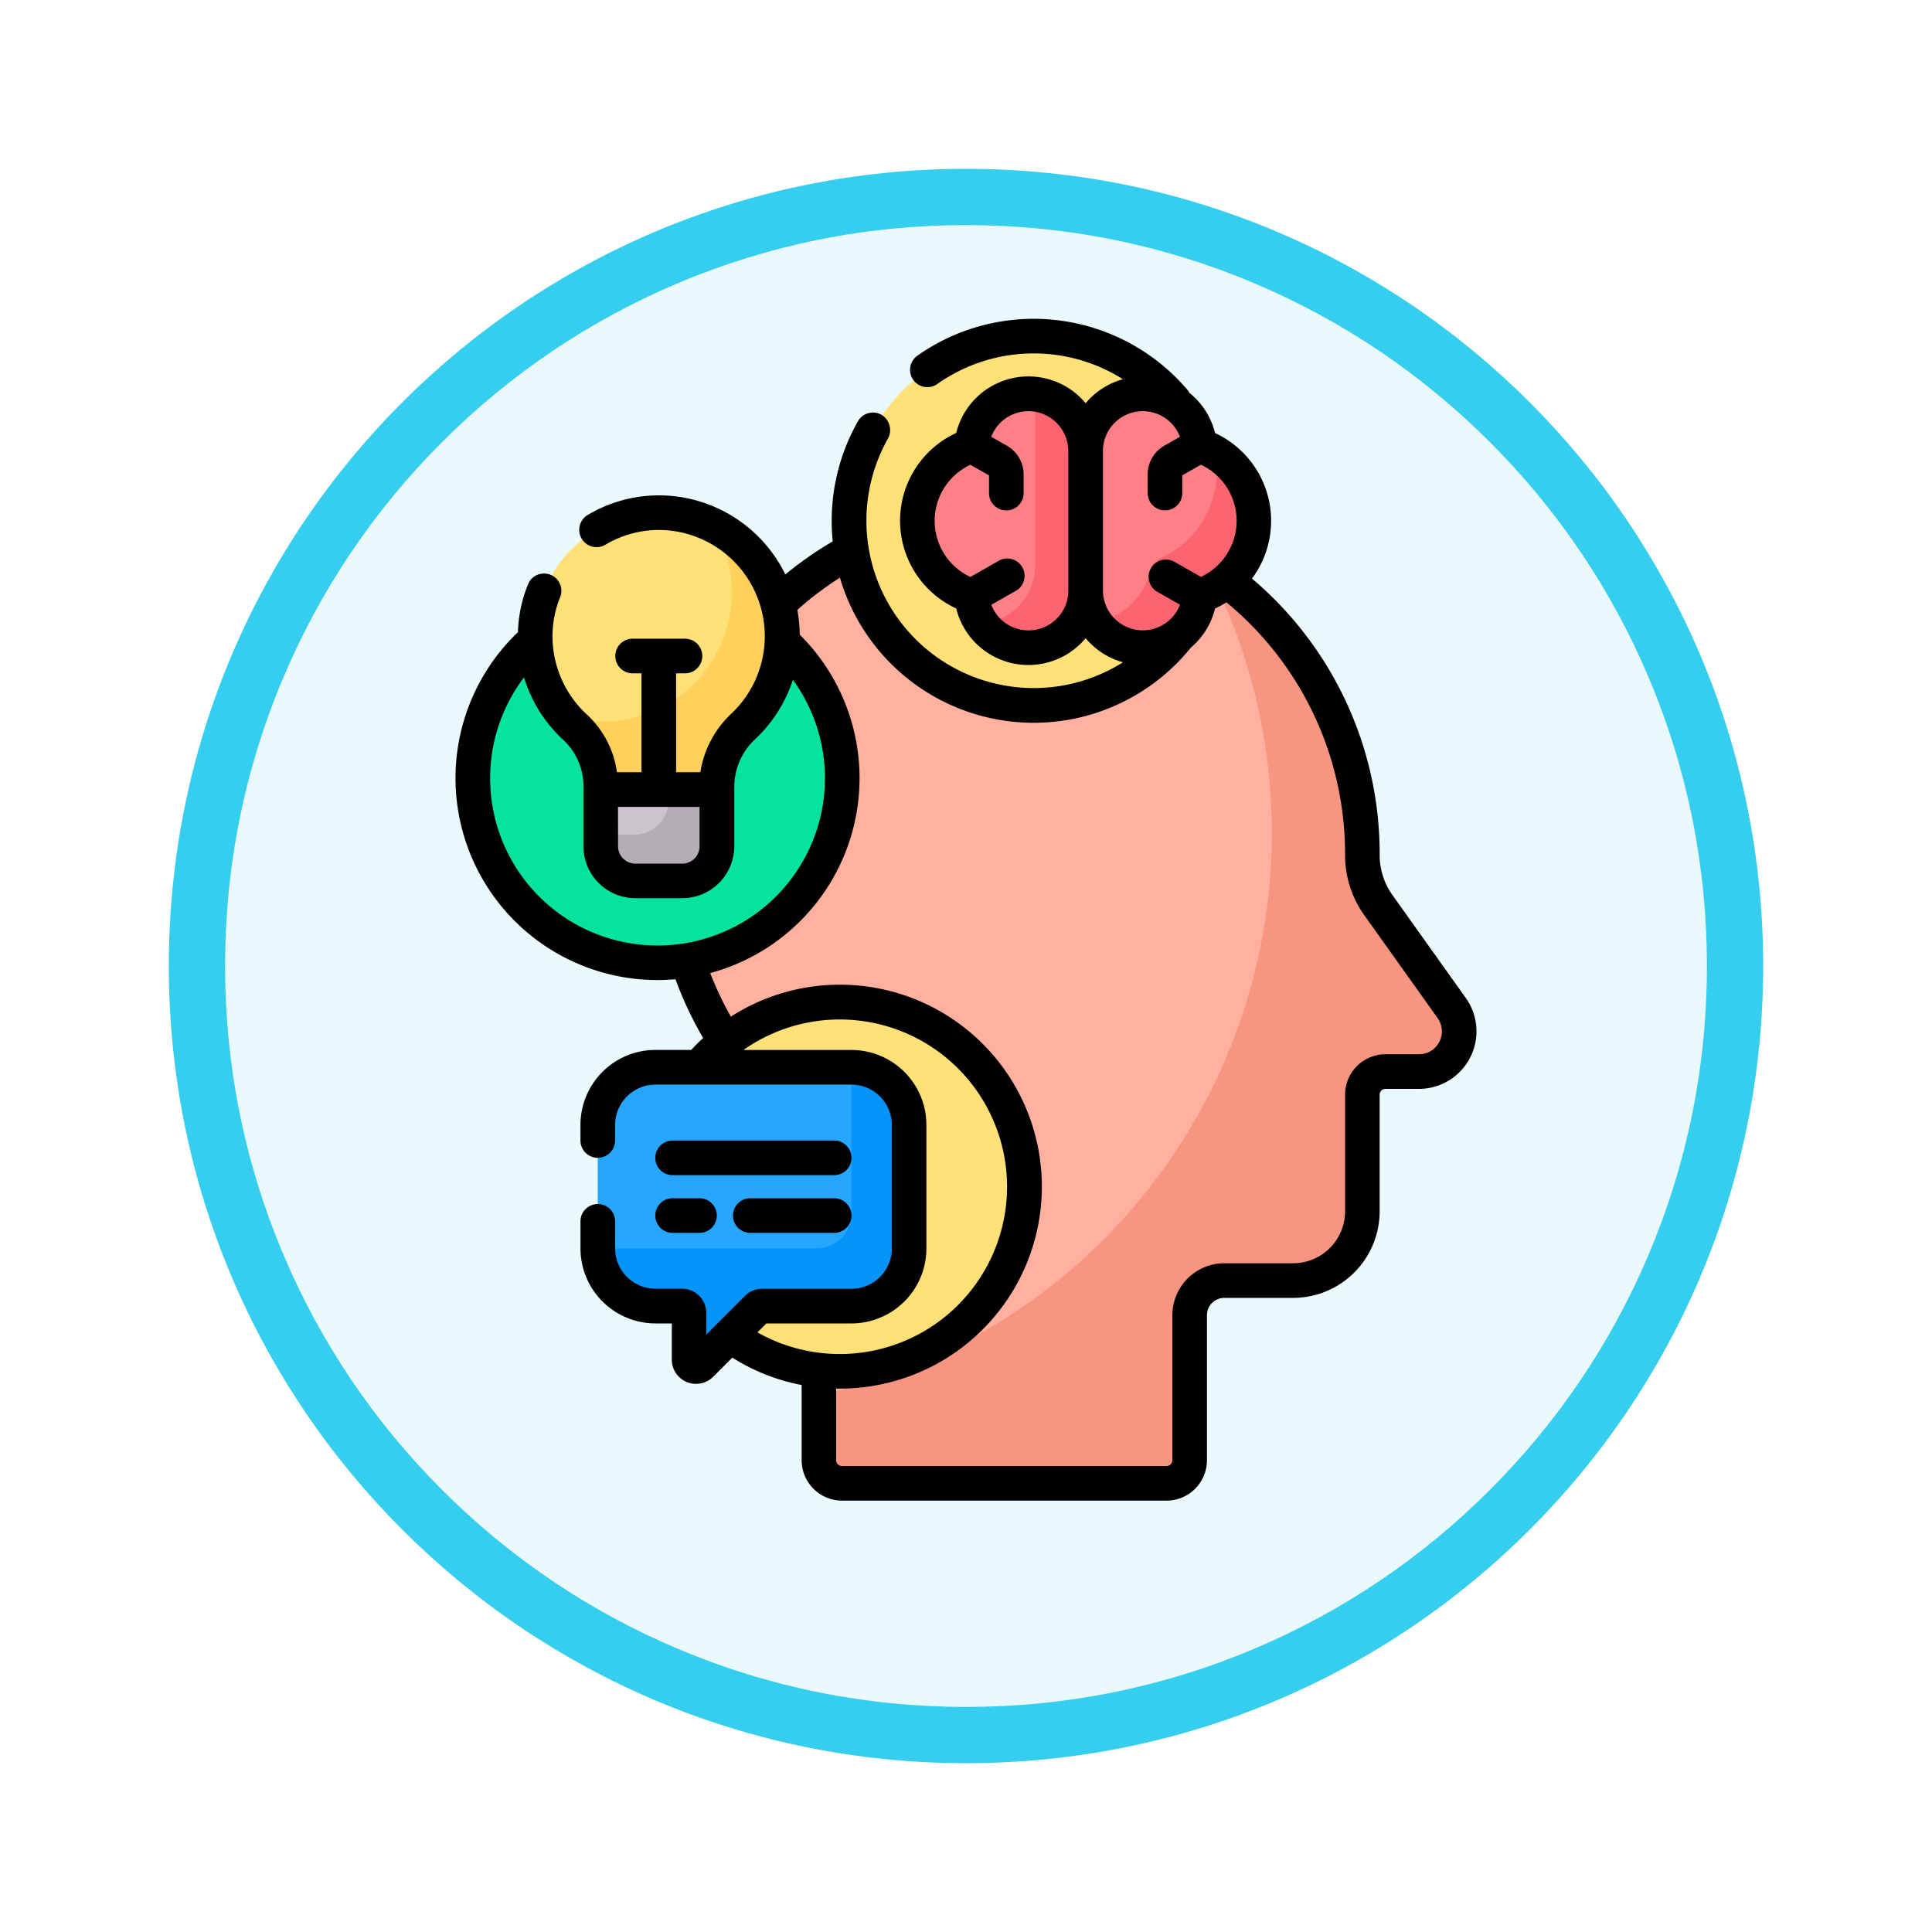 <svg xmlns="http://www.w3.org/2000/svg" xmlns:xlink="http://www.w3.org/1999/xlink" width="103" height="103" viewBox="0 0 103 103">
  <defs>
    <filter id="Path_978624" x="0" y="0" width="103" height="103" filterUnits="userSpaceOnUse">
      <feOffset dy="3" input="SourceAlpha"/>
      <feGaussianBlur stdDeviation="3" result="blur"/>
      <feFlood flood-opacity="0.161"/>
      <feComposite operator="in" in2="blur"/>
      <feComposite in="SourceGraphic"/>
    </filter>
  </defs>
  <g id="Group_1233101" data-name="Group 1233101" transform="translate(-171 -1592)">
    <g id="Group_1228632" data-name="Group 1228632">
      <g id="Group_1228308" data-name="Group 1228308" transform="translate(0 579)">
        <g id="Group_1220654" data-name="Group 1220654" transform="translate(180 1019)">
          <g id="Group_1176881" data-name="Group 1176881">
            <g id="Group_1175148" data-name="Group 1175148">
              <g id="Group_1173798" data-name="Group 1173798">
                <g id="Group_1171925" data-name="Group 1171925">
                  <g id="Group_1164524" data-name="Group 1164524">
                    <g id="Group_1144123" data-name="Group 1144123">
                      <g transform="matrix(1, 0, 0, 1, -9, -6)" filter="url(#Path_978624)">
                        <g id="Path_978624-2" data-name="Path 978624" transform="translate(9 6)" fill="#e9f9fd">
                          <path d="M 42.5 83.5 C 36.964 83.5 31.595 82.416 26.541 80.279 C 21.659 78.214 17.274 75.257 13.509 71.491 C 9.743 67.726 6.786 63.341 4.721 58.459 C 2.584 53.405 1.5 48.036 1.5 42.5 C 1.5 36.964 2.584 31.595 4.721 26.541 C 6.786 21.659 9.743 17.274 13.509 13.509 C 17.274 9.743 21.659 6.786 26.541 4.721 C 31.595 2.584 36.964 1.5 42.5 1.5 C 48.036 1.5 53.405 2.584 58.459 4.721 C 63.341 6.786 67.726 9.743 71.491 13.509 C 75.257 17.274 78.214 21.659 80.279 26.541 C 82.416 31.595 83.5 36.964 83.5 42.5 C 83.5 48.036 82.416 53.405 80.279 58.459 C 78.214 63.341 75.257 67.726 71.491 71.491 C 67.726 75.257 63.341 78.214 58.459 80.279 C 53.405 82.416 48.036 83.5 42.5 83.5 Z" stroke="none"/>
                          <path d="M 42.5 3 C 37.166 3 31.994 4.044 27.126 6.103 C 22.422 8.092 18.198 10.941 14.569 14.569 C 10.941 18.198 8.092 22.422 6.103 27.126 C 4.044 31.994 3 37.166 3 42.5 C 3 47.834 4.044 53.006 6.103 57.874 C 8.092 62.578 10.941 66.802 14.569 70.431 C 18.198 74.059 22.422 76.908 27.126 78.897 C 31.994 80.956 37.166 82 42.5 82 C 47.834 82 53.006 80.956 57.874 78.897 C 62.578 76.908 66.802 74.059 70.431 70.431 C 74.059 66.802 76.908 62.578 78.897 57.874 C 80.956 53.006 82 47.834 82 42.5 C 82 37.166 80.956 31.994 78.897 27.126 C 76.908 22.422 74.059 18.198 70.431 14.569 C 66.802 10.941 62.578 8.092 57.874 6.103 C 53.006 4.044 47.834 3 42.5 3 M 42.5 0 C 65.972 0 85 19.028 85 42.5 C 85 65.972 65.972 85 42.5 85 C 19.028 85 0 65.972 0 42.5 C 0 19.028 19.028 0 42.5 0 Z" stroke="none" fill="#36ceef"/>
                        </g>
                      </g>
                    </g>
                  </g>
                </g>
              </g>
            </g>
          </g>
        </g>
      </g>
      <g id="liderazgo-intelectual_1_" data-name="liderazgo-intelectual (1)" transform="translate(160.446 1608.997)">
        <g id="Group_1228630" data-name="Group 1228630" transform="translate(35.762 0.923)">
          <path id="Path_1218270" data-name="Path 1218270" d="M175.724,125.911l-3.906-5.48a4.615,4.615,0,0,1-.857-2.681,18.4,18.4,0,0,0-7.326-14.711,4.1,4.1,0,0,1-1.39.791l-.076.025-.008.08a2.9,2.9,0,0,1-1.061,1.985l-.01.008-.008.011a9.719,9.719,0,0,1-17.241-4.471,18.376,18.376,0,0,0-4.127,3,6.563,6.563,0,0,1,.2,1.628c0,.1,0,.2-.008.3l0,.057.042.039a9.718,9.718,0,0,1-5.018,16.76,18.347,18.347,0,0,0,2.147,4.554,9.722,9.722,0,1,1,6.025,17.352,9.91,9.91,0,0,1-1.12-.064v4.925a1.231,1.231,0,0,0,1.231,1.231h17.31a1.231,1.231,0,0,0,1.231-1.231v-7.732a1.846,1.846,0,0,1,1.846-1.846h3.669a3.692,3.692,0,0,0,3.692-3.692v-6.22a1.231,1.231,0,0,1,1.231-1.231h1.786a2.144,2.144,0,0,0,1.746-3.388Z" transform="translate(-123.537 -89.906)" fill="#ffb09e"/>
          <path id="Path_1218271" data-name="Path 1218271" d="M225.728,132.256l-3.91-5.486a4.62,4.62,0,0,1-.858-2.683,18.435,18.435,0,0,0-8.211-15.352,30.687,30.687,0,0,1-20.8,44.012v3.642a1.232,1.232,0,0,0,1.232,1.232h17.328a1.232,1.232,0,0,0,1.232-1.232v-7.74a1.848,1.848,0,0,1,1.848-1.848h3.673a3.7,3.7,0,0,0,3.7-3.7v-6.227a1.232,1.232,0,0,1,1.232-1.232h1.788a2.146,2.146,0,0,0,1.748-3.391Z" transform="translate(-173.541 -96.277)" fill="#f89580"/>
          <path id="Path_1218272" data-name="Path 1218272" d="M58.714,138.33a6.4,6.4,0,0,1-2.027,4.508,4.575,4.575,0,0,0-1.461,3.3v3.184a1.725,1.725,0,0,1-1.723,1.723H51a1.725,1.725,0,0,1-1.723-1.723v-3.184a4.395,4.395,0,0,0-1.4-3.241,6.478,6.478,0,0,1-2.094-4.685,9.844,9.844,0,1,0,12.927.117Z" transform="translate(-42.339 -122.128)" fill="#05e39c"/>
          <path id="Path_1218273" data-name="Path 1218273" d="M147.1,296a9.824,9.824,0,0,0-7.612,3.6h8.227a2.957,2.957,0,0,1,2.953,2.953v6.579a2.957,2.957,0,0,1-2.953,2.953h-4.759a.489.489,0,0,0-.348.144l-1.456,1.456A9.844,9.844,0,1,0,147.1,296Z" transform="translate(-127.53 -260.498)" fill="#ffe177"/>
          <g id="Group_1228625" data-name="Group 1228625" transform="translate(3.323 9.414)">
            <path id="Path_1218274" data-name="Path 1218274" d="M76.141,84a6.653,6.653,0,0,0-6.8,6.53,6.571,6.571,0,0,0,2.136,4.913,4.267,4.267,0,0,1,1.356,3.15v.165h6.2V98.6a4.424,4.424,0,0,1,1.423-3.212A6.59,6.59,0,0,0,76.141,84Z" transform="translate(-69.339 -84)" fill="#ffe177"/>
            <path id="Path_1218275" data-name="Path 1218275" d="M76.141,84a6.653,6.653,0,0,0-6.8,6.53,6.571,6.571,0,0,0,2.136,4.913,4.267,4.267,0,0,1,1.356,3.15v.165h6.2V98.6a4.424,4.424,0,0,1,1.423-3.212A6.59,6.59,0,0,0,76.141,84Z" transform="translate(-69.339 -84)" fill="#ffe177"/>
            <path id="Path_1218276" data-name="Path 1218276" d="M89.839,89.46a6.895,6.895,0,0,1-7.945,10.154,6.652,6.652,0,0,0,.592.621,4.267,4.267,0,0,1,1.356,3.15v.165h6.2v-.165a4.424,4.424,0,0,1,1.423-3.212A6.589,6.589,0,0,0,89.839,89.46Z" transform="translate(-80.349 -88.788)" fill="#ffd15b"/>
            <path id="Path_1218277" data-name="Path 1218277" d="M102.073,208.83h-2.5a1.846,1.846,0,0,1-1.846-1.846v-3.019h6.2v3.019A1.846,1.846,0,0,1,102.073,208.83Z" transform="translate(-94.231 -189.203)" fill="#cbc4cc"/>
            <path id="Path_1218278" data-name="Path 1218278" d="M101.349,204.523a1.846,1.846,0,0,1-1.846,1.846H97.724v.615a1.846,1.846,0,0,0,1.846,1.846h2.5a1.846,1.846,0,0,0,1.846-1.846v-3.019h-2.57v.558Z" transform="translate(-94.231 -189.203)" fill="#b5adb6"/>
          </g>
          <g id="Group_1228628" data-name="Group 1228628" transform="translate(20.058)">
            <path id="Path_1218279" data-name="Path 1218279" d="M221,23.99a2.926,2.926,0,0,1-2.923-2.923V13.622a2.925,2.925,0,0,1,4.848-2.2v-.157a9.845,9.845,0,1,0,0,12.162v-.157A2.914,2.914,0,0,1,221,23.99Z" transform="translate(-205.339 -7.5)" fill="#ffe177"/>
            <g id="Group_1228627" data-name="Group 1228627" transform="translate(3.644 3.076)">
              <path id="Path_1218280" data-name="Path 1218280" d="M240.876,32.5a3.045,3.045,0,0,0-3.031,2.756,4.23,4.23,0,0,0,0,8.025,3.045,3.045,0,0,0,6.077-.29V35.546A3.046,3.046,0,0,0,240.876,32.5Z" transform="translate(-234.954 -32.5)" fill="#fd8087"/>
              <g id="Group_1228626" data-name="Group 1228626" transform="translate(3.419 0.021)">
                <path id="Path_1218281" data-name="Path 1218281" d="M265.6,32.67v9.16a3.045,3.045,0,0,1-2.855,3.039,3.043,3.043,0,0,0,5.548-1.73V35.695A3.045,3.045,0,0,0,265.6,32.67Z" transform="translate(-262.742 -32.67)" fill="#fe646f"/>
              </g>
              <path id="Path_1218282" data-name="Path 1218282" d="M310.875,32.5a3.045,3.045,0,0,1,3.031,2.756,4.23,4.23,0,0,1,0,8.025,3.045,3.045,0,0,1-6.077-.29V35.546A3.046,3.046,0,0,1,310.875,32.5Z" transform="translate(-298.861 -32.5)" fill="#fd8087"/>
              <path id="Path_1218283" data-name="Path 1218283" d="M310.875,32.5a3.045,3.045,0,0,1,3.031,2.756,4.23,4.23,0,0,1,0,8.025,3.045,3.045,0,0,1-6.077-.29V35.546A3.046,3.046,0,0,1,310.875,32.5Z" transform="translate(-298.861 -32.5)" fill="#fd8087"/>
              <path id="Path_1218284" data-name="Path 1218284" d="M318.371,57.864A5.052,5.052,0,0,1,315.5,63.5a1,1,0,0,0-.56.688,3.637,3.637,0,0,1-2.938,2.738,3.045,3.045,0,0,0,5.563-1.4,4.229,4.229,0,0,0,.8-7.659Z" transform="translate(-302.525 -54.743)" fill="#fe646f"/>
            </g>
          </g>
          <g id="Group_1228629" data-name="Group 1228629" transform="translate(6.657 38.981)">
            <path id="Path_1218285" data-name="Path 1218285" d="M109.959,324.27H99.51a3.076,3.076,0,0,0-3.076,3.076v6.579A3.076,3.076,0,0,0,99.51,337h1.422a.369.369,0,0,1,.369.369v2.484a.369.369,0,0,0,.63.261l3.006-3.006A.369.369,0,0,1,105.2,337h4.759a3.076,3.076,0,0,0,3.076-3.076v-6.579A3.076,3.076,0,0,0,109.959,324.27Z" transform="translate(-96.434 -324.27)" fill="#26a6fe"/>
            <path id="Path_1218286" data-name="Path 1218286" d="M109.959,324.27v7.809a1.846,1.846,0,0,1-1.846,1.846H96.434A3.076,3.076,0,0,0,99.51,337h1.422a.369.369,0,0,1,.369.369v2.484a.369.369,0,0,0,.63.261l3.006-3.006A.369.369,0,0,1,105.2,337h4.759a3.076,3.076,0,0,0,3.076-3.076v-6.579A3.076,3.076,0,0,0,109.959,324.27Z" transform="translate(-96.434 -324.27)" fill="#0593fc"/>
          </g>
        </g>
        <g id="Group_1228631" data-name="Group 1228631" transform="translate(34.839 0)">
          <path id="Path_1218287" data-name="Path 1218287" d="M88.7,36.208l-3.906-5.48a3.673,3.673,0,0,1-.686-2.145A19.212,19.212,0,0,0,77.3,13.848,5.156,5.156,0,0,0,75.33,6.089a3.942,3.942,0,0,0-1.4-2.169l.024-.02a10.763,10.763,0,0,0-14.5-1.929.923.923,0,0,0,1.066,1.507,8.913,8.913,0,0,1,9.9-.258A3.978,3.978,0,0,0,68.432,4.5a3.967,3.967,0,0,0-6.9,1.585,5.153,5.153,0,0,0,0,9.357,3.967,3.967,0,0,0,6.9,1.585,3.979,3.979,0,0,0,1.991,1.284,8.921,8.921,0,0,1-12.544-11.9.951.951,0,0,0-.3-1.276.923.923,0,0,0-1.289.33,10.778,10.778,0,0,0-1.341,6.4,19.3,19.3,0,0,0-2.526,1.763,7.518,7.518,0,0,0-6.512-4.213,7.425,7.425,0,0,0-4,1.028.923.923,0,1,0,.935,1.591,5.577,5.577,0,0,1,3-.775,5.667,5.667,0,0,1,3.7,9.788,5.437,5.437,0,0,0-1.655,3.126H46.6V18.9h.472a.923.923,0,0,0,0-1.846H44.28a.923.923,0,1,0,0,1.846h.472v5.272H43.446a5.157,5.157,0,0,0-1.6-3.073,5.678,5.678,0,0,1-1.837-4.225,5.5,5.5,0,0,1,.406-2.026.923.923,0,0,0-1.711-.693,7.336,7.336,0,0,0-.537,2.55,10.764,10.764,0,0,0,7.44,18.547c.323,0,.643-.015.959-.043a19.274,19.274,0,0,0,1.476,3.134q-.329.3-.634.634H45.5a4,4,0,0,0-4,4v.828a.923.923,0,1,0,1.846,0V42.98A2.156,2.156,0,0,1,45.5,40.826H55.943A2.156,2.156,0,0,1,58.1,42.98v6.579a2.156,2.156,0,0,1-2.153,2.153H51.184a1.283,1.283,0,0,0-.914.378l-2.061,2.061V53a1.294,1.294,0,0,0-1.292-1.292H45.5a2.156,2.156,0,0,1-2.153-2.153V48.115a.923.923,0,1,0-1.846,0v1.443a4,4,0,0,0,4,4h.869v1.93a1.292,1.292,0,0,0,2.206.914l1.021-1.021a10.648,10.648,0,0,0,3.695,1.462v4.009a2.156,2.156,0,0,0,2.153,2.153h17.31A2.156,2.156,0,0,0,74.9,60.852V53.12a.924.924,0,0,1,.923-.923h3.669a4.62,4.62,0,0,0,4.615-4.615v-6.22a.308.308,0,0,1,.308-.308H86.2a3.067,3.067,0,0,0,2.5-4.846ZM67.509,14.49a2.123,2.123,0,0,1-4.106.756l1.256-.715a.923.923,0,1,0-.913-1.6l-1.459.831a3.3,3.3,0,0,1,0-5.98l.993.565v.944a.923.923,0,0,0,1.846,0V8.3a1.773,1.773,0,0,0-.894-1.537L63.4,6.289a2.123,2.123,0,0,1,4.106.756Zm1.846,0V7.045a2.123,2.123,0,0,1,4.106-.756l-.829.472A1.772,1.772,0,0,0,71.739,8.3v.989a.923.923,0,1,0,1.846,0V8.343l.993-.565a3.3,3.3,0,0,1,0,5.98l-1.459-.831a.923.923,0,0,0-.913,1.6l1.256.715a2.123,2.123,0,0,1-4.106-.756ZM43.5,26.022H47.85v2.1a.924.924,0,0,1-.923.923h-2.5a.924.924,0,0,1-.923-.923Zm2.106,7.388A8.916,8.916,0,0,1,38.49,19.115,7.523,7.523,0,0,0,40.6,22.464a3.347,3.347,0,0,1,1.057,2.47v3.184a2.772,2.772,0,0,0,2.769,2.769h2.5A2.772,2.772,0,0,0,49.7,28.118V24.934a3.479,3.479,0,0,1,1.133-2.541,7.535,7.535,0,0,0,1.991-3.151A8.917,8.917,0,0,1,45.606,33.41Zm5.807,20.148h4.53a4,4,0,0,0,4-4V42.98a4,4,0,0,0-4-4H50.19a8.918,8.918,0,1,1,.745,15.055ZM86.2,39.208H84.417a2.156,2.156,0,0,0-2.153,2.153v6.22a2.772,2.772,0,0,1-2.769,2.769H75.825a2.772,2.772,0,0,0-2.769,2.769v7.732a.308.308,0,0,1-.308.308H55.439a.308.308,0,0,1-.308-.308V57.033c.066,0,.131,0,.2,0a10.767,10.767,0,1,0-5.813-19.83,17.449,17.449,0,0,1-1.1-2.323,10.765,10.765,0,0,0,4.773-18.04,7.58,7.58,0,0,0-.13-1.322A17.46,17.46,0,0,1,55.332,13.8a10.765,10.765,0,0,0,18.714,3.724,3.941,3.941,0,0,0,1.284-2.077,5.159,5.159,0,0,0,.608-.333,17.384,17.384,0,0,1,6.325,13.469A5.509,5.509,0,0,0,83.292,31.8l3.906,5.48a1.221,1.221,0,0,1-.994,1.929Z" transform="translate(-34.839 0)"/>
          <path id="Path_1218288" data-name="Path 1218288" d="M130.924,356H122.31a.923.923,0,1,0,0,1.846h8.614a.923.923,0,1,0,0-1.846Z" transform="translate(-110.737 -312.192)"/>
          <path id="Path_1218289" data-name="Path 1218289" d="M122.31,382.846h1.434a.923.923,0,1,0,0-1.846H122.31a.923.923,0,1,0,0,1.846Z" transform="translate(-110.737 -334.115)"/>
          <path id="Path_1218290" data-name="Path 1218290" d="M160.436,381h-4.473a.923.923,0,1,0,0,1.846h4.473a.923.923,0,1,0,0-1.846Z" transform="translate(-140.248 -334.115)"/>
        </g>
      </g>
    </g>
  </g>
</svg>
